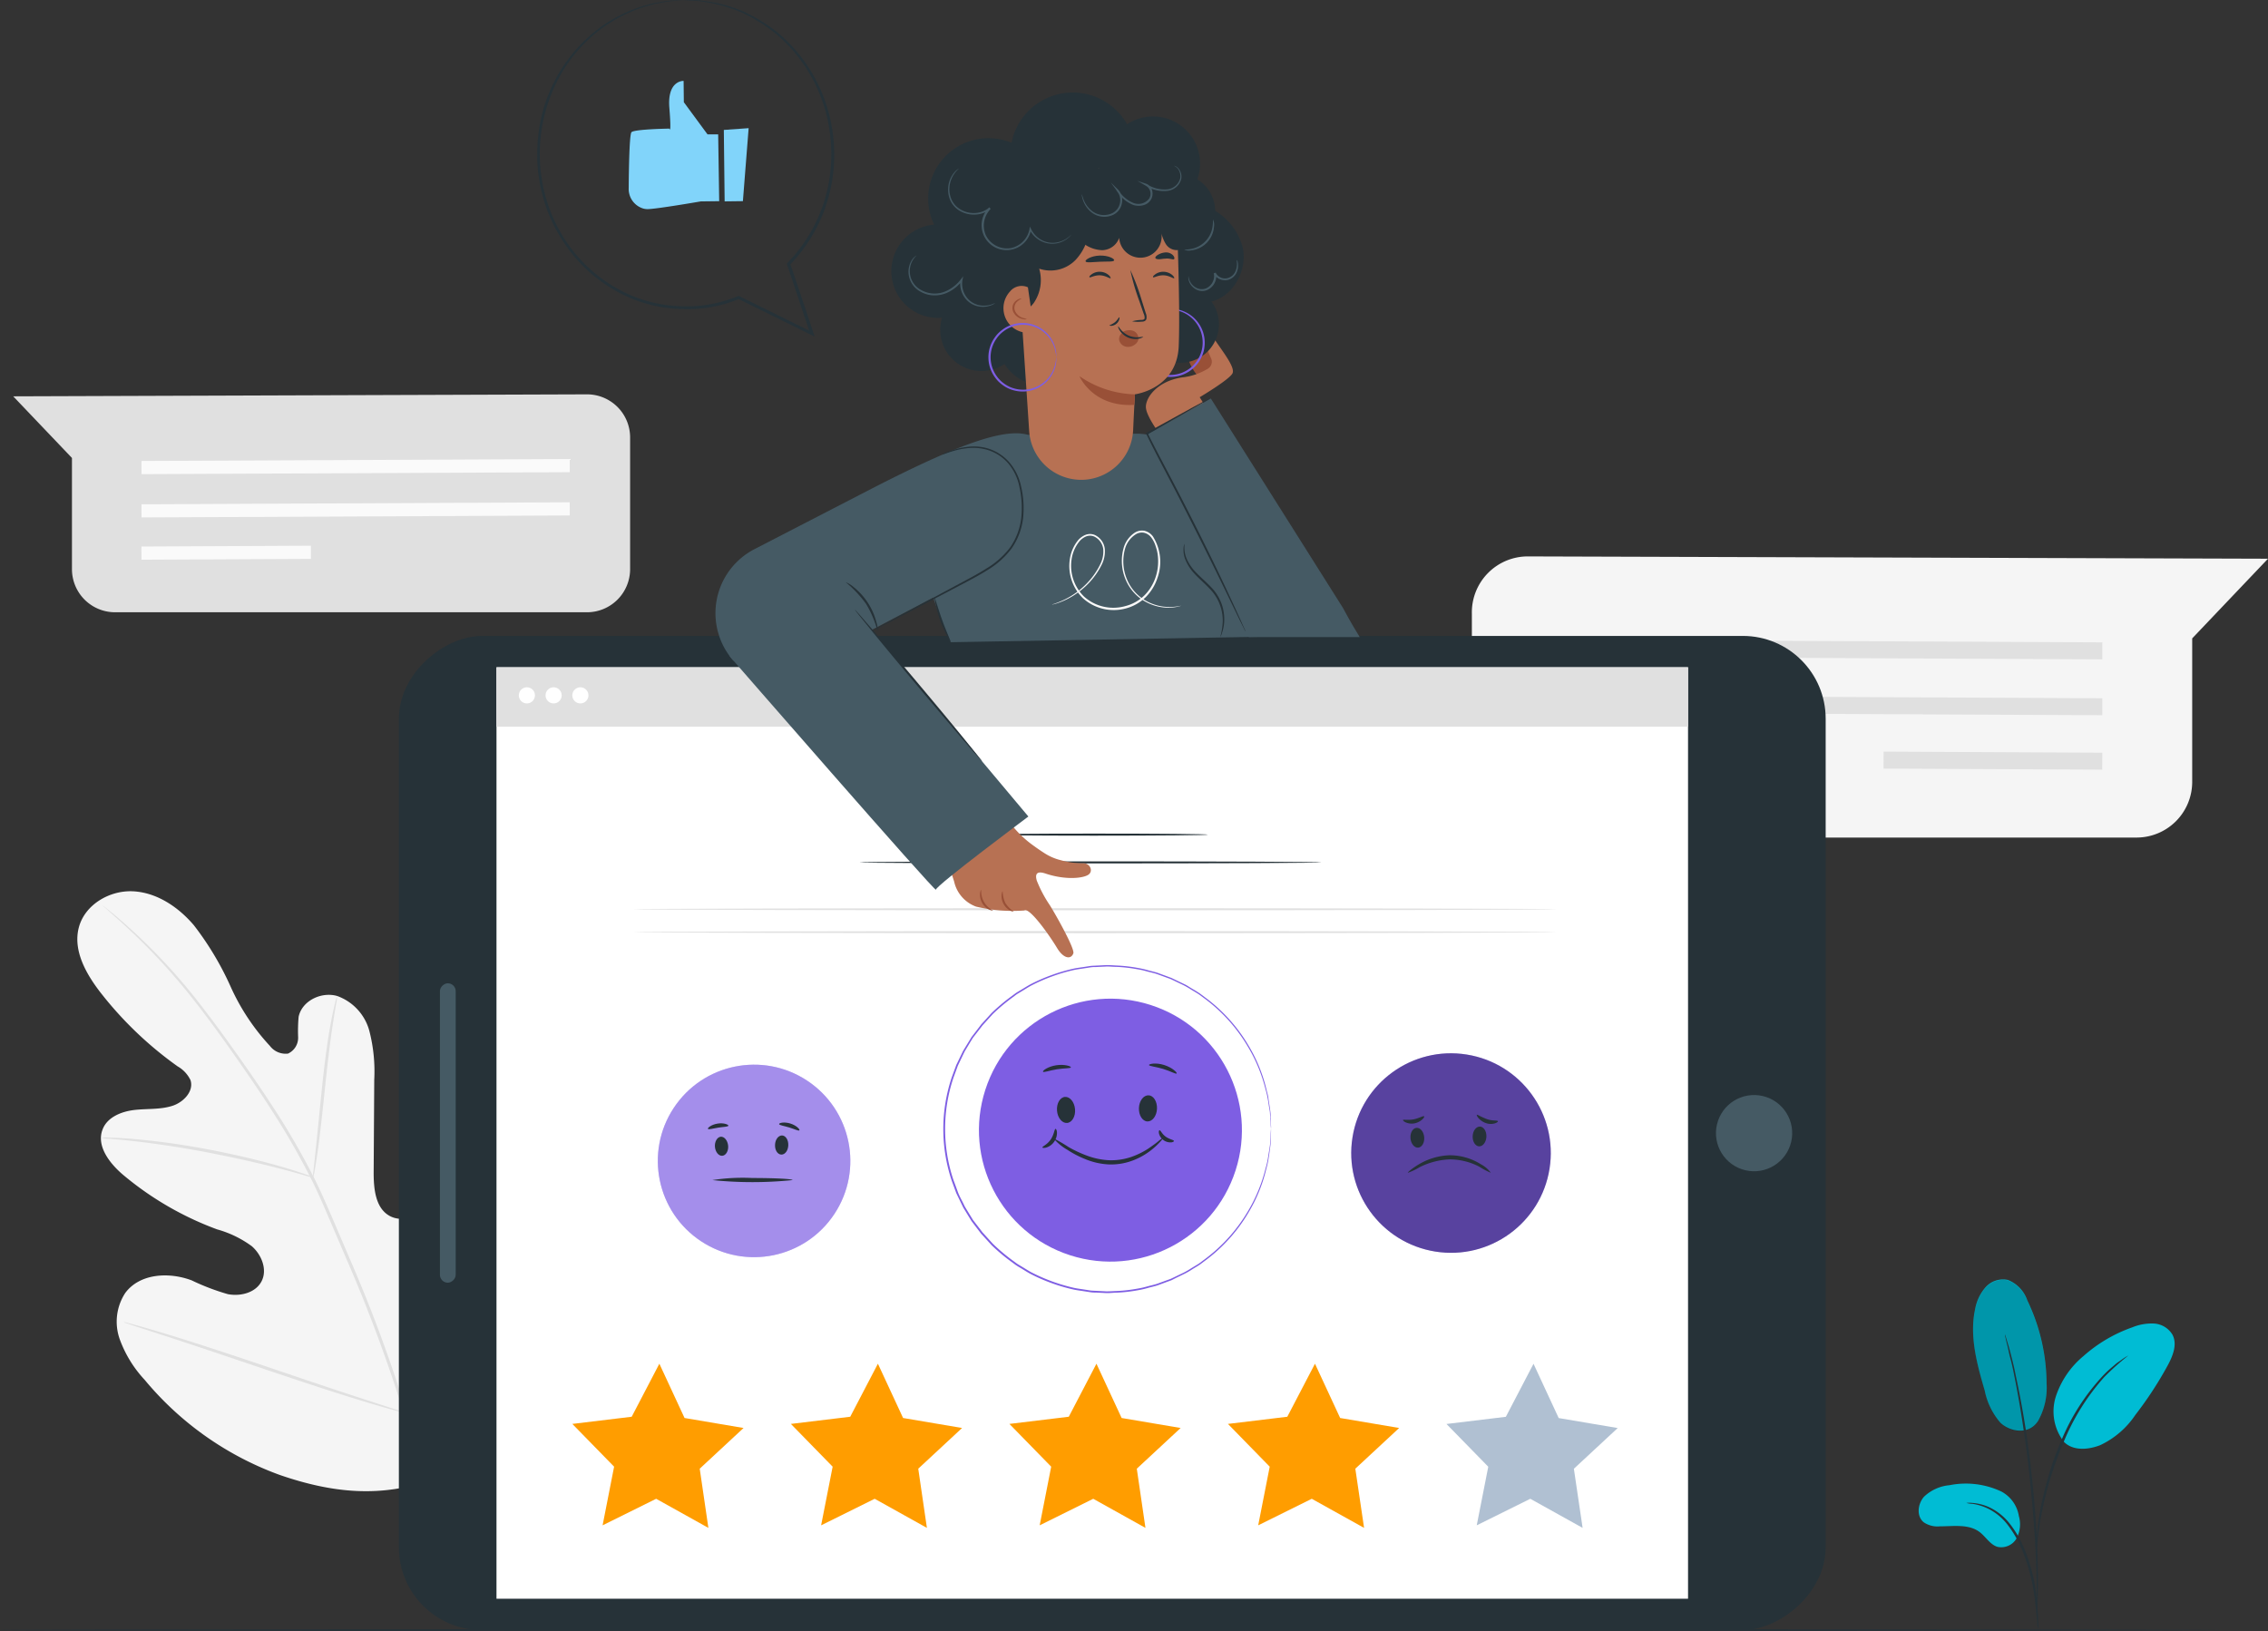 <svg xmlns="http://www.w3.org/2000/svg" width="316.174" height="227.399" viewBox="0 0 316.174 227.399">
  <rect x="0" y="0" width="316.174" height="227.399" fill="#333333" stroke="none"/>
  <g id="Customer_Survey-pana" data-name="Customer Survey-pana" transform="translate(-92.9 -41.617)">
    <g id="freepik--background-complete--inject-72" transform="translate(94.742 96.596)">
      <path id="Trazado_147926" data-name="Trazado 147926" d="M475,194.006v23.676a7.727,7.727,0,0,0,7.76,7.593h84.883a7.76,7.76,0,0,0,7.776-7.754V197.507L585.986,186.4l-103.217-.322a7.8,7.8,0,0,0-7.77,7.926Z" transform="translate(-271.654 -163.483)" fill="#f5f5f5"/>
      <path id="Trazado_147927" data-name="Trazado 147927" d="M572.224,210.448l-77.054-.36.011-2.368,77.049.36Z" transform="translate(-280.993 -173.502)" fill="#e0e0e0"/>
      <path id="Trazado_147928" data-name="Trazado 147928" d="M572.224,224.958l-77.054-.36.011-2.368,77.049.36Z" transform="translate(-280.993 -180.221)" fill="#e0e0e0"/>
      <rect id="Rectángulo_33060" data-name="Rectángulo 33060" width="2.368" height="30.485" transform="translate(260.735 52.178) rotate(-89.72)" fill="#e0e0e0"/>
      <path id="Trazado_147929" data-name="Trazado 147929" d="M162.643,354.955c11.873-8.3,14.563-23.692,14.1-37.536-.081-2.309.172-4.747-.924-6.772s-3.662-3.415-5.735-2.438c-1.713.806-2.459,2.8-3.421,4.452a13.51,13.51,0,0,1-5.418,5.177c-1.471.763-3.292,1.23-4.742.43-2-1.1-2.229-3.856-2.218-6.154l.081-12.845a22.506,22.506,0,0,0-.693-6.825,7.134,7.134,0,0,0-4.479-4.833c-2.186-.628-4.887.644-5.37,2.894a22.06,22.06,0,0,0-.07,2.862,2.426,2.426,0,0,1-1.412,2.277,2.76,2.76,0,0,1-2.524-1.074,30.446,30.446,0,0,1-5.483-8.281,42.185,42.185,0,0,0-5.118-8.544c-2.153-2.529-5.128-4.538-8.42-4.726s-6.8,1.847-7.625,5.08,1.074,6.525,3.109,9.129a51.343,51.343,0,0,0,10.681,10.2,4.383,4.383,0,0,1,1.788,1.917c.494,1.536-.956,3.056-2.465,3.56-1.713.569-3.576.392-5.37.6s-3.759,1-4.409,2.685c-.945,2.347,1.02,4.833,2.953,6.444a44.034,44.034,0,0,0,13.006,7.518A14.861,14.861,0,0,1,137.3,322.5c1.364,1.187,2.186,3.254,1.364,4.871s-2.937,2.148-4.709,1.81a31.919,31.919,0,0,1-5.042-1.922c-3.158-1.192-7.233-.977-9.258,1.756a7.31,7.31,0,0,0-.773,6.444,16.608,16.608,0,0,0,3.485,5.676A43.976,43.976,0,0,0,141.227,354.4c7.325,2.518,14.112,3.222,21.394.569" transform="translate(-104.035 -203.731)" fill="#f5f5f5"/>
      <path id="Trazado_147930" data-name="Trazado 147930" d="M165.862,366.9a100.657,100.657,0,0,0-3.759-18.935,204.819,204.819,0,0,0-8.173-22.167q-1.23-2.894-2.438-5.7c-.806-1.869-1.611-3.721-2.5-5.488a102.872,102.872,0,0,0-5.708-9.843c-1.971-3.045-3.947-5.864-5.821-8.485s-3.668-5.021-5.37-7.147a81.393,81.393,0,0,0-8.9-9.4c-1.133-1.026-2.041-1.794-2.685-2.3l-.725-.585a1.535,1.535,0,0,0-.247-.183,1.875,1.875,0,0,0,.22.215l.682.612c.6.537,1.493,1.316,2.6,2.357a86.089,86.089,0,0,1,8.78,9.473q2.561,3.222,5.343,7.164c1.858,2.626,3.823,5.445,5.778,8.49a103.646,103.646,0,0,1,5.671,9.822c.886,1.756,1.675,3.593,2.481,5.467l2.438,5.7a210.8,210.8,0,0,1,8.189,22.114,102.679,102.679,0,0,1,3.829,18.854" transform="translate(-107.076 -205.422)" fill="#e0e0e0"/>
      <path id="Trazado_147931" data-name="Trazado 147931" d="M174.167,325.534a4.3,4.3,0,0,0,.226-.977c.124-.634.263-1.563.424-2.685.328-2.288.666-5.461,1.031-8.962s.746-6.664,1.106-8.941c.177-1.138.328-2.057.44-2.685a4.484,4.484,0,0,0,.129-.993,4.6,4.6,0,0,0-.29.961c-.161.623-.36,1.541-.575,2.685-.435,2.272-.87,5.44-1.23,8.952l-.908,8.968c-.113,1.074-.215,1.987-.29,2.717a4.693,4.693,0,0,0-.064.961Z" transform="translate(-132.367 -216.362)" fill="#e0e0e0"/>
      <path id="Trazado_147932" data-name="Trazado 147932" d="M119.16,336.972a5.778,5.778,0,0,0,1.176.14c.757.07,1.858.161,3.222.317,2.685.3,6.444.827,10.514,1.611s7.749,1.638,10.38,2.336c1.316.344,2.379.644,3.115.854a6.617,6.617,0,0,0,1.149.279,6.337,6.337,0,0,0-1.074-.44c-.725-.252-1.772-.6-3.088-.983-2.615-.773-6.283-1.686-10.38-2.465a103.248,103.248,0,0,0-10.557-1.477c-1.359-.118-2.465-.166-3.222-.177A6.377,6.377,0,0,0,119.16,336.972Z" transform="translate(-106.9 -233.331)" fill="#e0e0e0"/>
      <path id="Trazado_147933" data-name="Trazado 147933" d="M198.14,375.914a1.693,1.693,0,0,0,.2-.36c.14-.29.306-.644.5-1.074.435-.934,1.031-2.293,1.74-3.99,1.428-3.383,3.249-8.119,5.187-13.371s3.716-10,5.069-13.425l1.611-4.033c.172-.44.311-.806.43-1.074a1.252,1.252,0,0,0,.124-.4,1.671,1.671,0,0,0-.2.365c-.14.285-.306.639-.5,1.074-.435.934-1.031,2.293-1.74,3.99-1.428,3.383-3.249,8.119-5.187,13.377s-3.716,10-5.069,13.425c-.666,1.659-1.208,3.023-1.611,4.033-.172.44-.311.806-.43,1.1a1.293,1.293,0,0,0-.124.36Z" transform="translate(-143.468 -233.91)" fill="#e0e0e0"/>
      <path id="Trazado_147934" data-name="Trazado 147934" d="M125,384.88a1.844,1.844,0,0,0,.392.156l1.138.387,4.2,1.359c3.55,1.155,8.431,2.8,13.828,4.624s10.3,3.431,13.876,4.511c1.783.537,3.222.961,4.242,1.23l1.165.306a1.877,1.877,0,0,0,.413.081,1.642,1.642,0,0,0-.392-.161l-1.138-.381-4.2-1.364c-3.55-1.149-8.436-2.8-13.828-4.624s-10.3-3.431-13.876-4.511c-1.783-.537-3.222-.961-4.242-1.23l-1.149-.317A1.4,1.4,0,0,0,125,384.88Z" transform="translate(-109.604 -255.528)" fill="#e0e0e0"/>
      <path id="Trazado_147935" data-name="Trazado 147935" d="M182.33,150.02v18.349a6.014,6.014,0,0,1-6.009,6.014H110.528a6.014,6.014,0,0,1-6.009-6.014v-15.5l-8.189-8.592L176.305,144a6.009,6.009,0,0,1,6.025,6.02Z" transform="translate(-96.33 -144)" fill="#e0e0e0"/>
      <path id="Trazado_147936" data-name="Trazado 147936" d="M129.635,162.9l59.7-.274-.005-1.837-59.7.274Z" transform="translate(-111.748 -151.774)" fill="#fafafa"/>
      <path id="Trazado_147937" data-name="Trazado 147937" d="M129.635,174.14l59.7-.274-.005-1.837-59.7.279Z" transform="translate(-111.748 -156.978)" fill="#fafafa"/>
      <rect id="Rectángulo_33061" data-name="Rectángulo 33061" width="23.623" height="1.837" transform="translate(17.874 21.219) rotate(-0.28)" fill="#fafafa"/>
    </g>
    <g id="freepik--Character--inject-72" transform="translate(148.506 54.521)">
      <rect id="Rectángulo_33062" data-name="Rectángulo 33062" width="138.599" height="198.904" rx="11.55" transform="translate(0 214.355) rotate(-90)" fill="#263238"/>
      <rect id="Rectángulo_33063" data-name="Rectángulo 33063" width="129.862" height="166.11" transform="translate(13.608 209.99) rotate(-90)" fill="#fff"/>
      <circle id="Elipse_4607" data-name="Elipse 4607" cx="5.316" cy="5.316" r="5.316" transform="matrix(0.229, -0.973, 0.973, 0.229, 182.534, 149.033)" fill="#455a64"/>
      <rect id="Rectángulo_33064" data-name="Rectángulo 33064" width="41.746" height="2.196" rx="1.098" transform="translate(5.724 165.929) rotate(-90)" fill="#455a64"/>
      <circle id="Elipse_4608" data-name="Elipse 4608" cx="13.42" cy="13.42" r="13.42" transform="matrix(0.55, -0.835, 0.835, 0.55, 30.931, 152.776)" fill="#7e5ee3"/>
      <circle id="Elipse_4609" data-name="Elipse 4609" cx="13.42" cy="13.42" r="13.42" transform="matrix(0.55, -0.835, 0.835, 0.55, 30.931, 152.776)" fill="#fff" opacity="0.3"/>
      <path id="Trazado_147938" data-name="Trazado 147938" d="M279.3,336.738c.5-.043.967.537,1.031,1.257s-.306,1.359-.816,1.4-.967-.537-1.026-1.251S278.807,336.781,279.3,336.738Z" transform="translate(-234.429 -191.161)" fill="#263238"/>
      <path id="Trazado_147939" data-name="Trazado 147939" d="M295.076,336.41c-.5,0-.945.537-.977,1.3s.36,1.348.87,1.369.95-.537.977-1.294S295.586,336.431,295.076,336.41Z" transform="translate(-241.66 -191.011)" fill="#263238"/>
      <path id="Trazado_147940" data-name="Trazado 147940" d="M289.015,347.75a54.99,54.99,0,0,1-11.175,0,27.569,27.569,0,0,1,5.59-.29C286.518,347.46,289.015,347.583,289.015,347.75Z" transform="translate(-234.134 -196.127)" fill="#263238"/>
      <path id="Trazado_147941" data-name="Trazado 147941" d="M279.535,333.589c-.032.161-.671.156-1.418.274s-1.353.311-1.434.172.483-.6,1.348-.736S279.535,333.439,279.535,333.589Z" transform="translate(-233.595 -189.554)" fill="#263238"/>
      <path id="Trazado_147942" data-name="Trazado 147942" d="M297.99,334.146c-.1.129-.677-.172-1.423-.4s-1.391-.306-1.407-.473.714-.344,1.573-.075S298.092,334.033,297.99,334.146Z" transform="translate(-242.153 -189.461)" fill="#263238"/>
      <circle id="Elipse_4610" data-name="Elipse 4610" cx="13.908" cy="13.908" r="13.908" transform="translate(130.752 159.401) rotate(-80.95)" fill="#7e5ee3"/>
      <circle id="Elipse_4611" data-name="Elipse 4611" cx="13.908" cy="13.908" r="13.908" transform="translate(130.752 159.401) rotate(-80.95)" opacity="0.3"/>
      <path id="Trazado_147943" data-name="Trazado 147943" d="M459.9,334.438c.537-.043,1.01.537,1.074,1.3s-.311,1.412-.838,1.455-1.01-.537-1.074-1.3S459.375,334.481,459.9,334.438Z" transform="translate(-318.037 -190.097)" fill="#263238"/>
      <path id="Trazado_147944" data-name="Trazado 147944" d="M476.223,334.1c-.537,0-.983.58-1.015,1.342s.376,1.4.9,1.418.983-.58,1.015-1.342S476.755,334.121,476.223,334.1Z" transform="translate(-325.515 -189.941)" fill="#263238"/>
      <path id="Trazado_147945" data-name="Trazado 147945" d="M469.959,343.993a9.607,9.607,0,0,1-1.611-.848,8.984,8.984,0,0,0-4.14-1.02,10.332,10.332,0,0,0-4.151,1.074,9.158,9.158,0,0,1-1.659.795c-.048-.075.478-.537,1.471-1.149a9.017,9.017,0,0,1,4.328-1.294,8.168,8.168,0,0,1,4.35,1.241A4.157,4.157,0,0,1,469.959,343.993Z" transform="translate(-317.73 -193.39)" fill="#263238"/>
      <path id="Trazado_147946" data-name="Trazado 147946" d="M460.073,331.438c.048.059-.043.236-.274.435a2.25,2.25,0,0,1-1.074.537,2.062,2.062,0,0,1-1.208-.134c-.285-.129-.414-.279-.381-.349s.725.07,1.487-.081S459.971,331.309,460.073,331.438Z" transform="translate(-317.146 -188.696)" fill="#263238"/>
      <path id="Trazado_147947" data-name="Trazado 147947" d="M479.233,331.938c0,.07-.129.2-.44.3a2.04,2.04,0,0,1-1.246-.043,2.508,2.508,0,0,1-1.026-.682c-.2-.236-.279-.424-.226-.478s.682.354,1.434.618S479.179,331.777,479.233,331.938Z" transform="translate(-326.011 -188.52)" fill="#263238"/>
      <path id="Trazado_147948" data-name="Trazado 147948" d="M420.759,417.287l7.467-3.7,7.293,4.057L434.3,409.4l6.11-5.675-8.226-1.394-3.509-7.567-3.858,7.393-8.276,1,5.824,5.962Z" transform="translate(-270.498 -217.532)" fill="#b0c0d2"/>
      <path id="Trazado_147949" data-name="Trazado 147949" d="M396.279,417.287l7.467-3.7,7.293,4.057-1.22-8.252,6.111-5.675-8.226-1.394-3.51-7.567-3.858,7.393-8.276,1,5.824,5.962Z" transform="translate(-276.484 -217.532)" fill="#ff9d00"/>
      <path id="Trazado_147950" data-name="Trazado 147950" d="M371.8,417.287l7.467-3.7,7.28,4.057-1.207-8.252,6.111-5.675-8.226-1.394-3.51-7.567-3.858,7.393-8.276,1,5.824,5.962Z" transform="translate(-282.469 -217.532)" fill="#ff9d00"/>
      <path id="Trazado_147951" data-name="Trazado 147951" d="M347.319,417.287l7.467-3.7,7.28,4.057-1.207-8.252,6.111-5.675-8.226-1.394-3.509-7.567-3.858,7.393-8.276,1,5.824,5.962Z" transform="translate(-288.455 -217.532)" fill="#ff9d00"/>
      <path id="Trazado_147952" data-name="Trazado 147952" d="M322.839,417.287l7.467-3.7,7.28,4.057-1.207-8.252,6.11-5.675-8.226-1.394-3.51-7.567-3.858,7.393-8.276,1,5.824,5.962Z" transform="translate(-294.439 -217.532)" fill="#ff9d00"/>
      <path id="Trazado_147953" data-name="Trazado 147953" d="M380.44,265.39c0,.081-14.424.145-32.22.145S316,265.47,316,265.39s14.418-.14,32.22-.14S380.44,265.314,380.44,265.39Z" transform="translate(-251.802 -158.063)" fill="#263238"/>
      <path id="Trazado_147954" data-name="Trazado 147954" d="M379.067,258.185c0,.081-7.121.145-15.906.145s-15.911-.064-15.911-.145,7.121-.145,15.911-.145S379.067,258.1,379.067,258.185Z" transform="translate(-266.271 -154.725)" fill="#263238"/>
      <circle id="Elipse_4612" data-name="Elipse 4612" cx="18.322" cy="18.322" r="18.322" transform="matrix(0.307, -0.952, 0.952, 0.307, 76.128, 156.477)" fill="#7e5ee3"/>
      <path id="Trazado_147955" data-name="Trazado 147955" d="M368.4,326.4c.693-.054,1.321.709,1.407,1.713s-.414,1.858-1.106,1.917-1.326-.709-1.407-1.708S367.706,326.457,368.4,326.4Z" transform="translate(-275.546 -186.374)" fill="#263238"/>
      <path id="Trazado_147956" data-name="Trazado 147956" d="M389.9,326c-.693-.032-1.294.763-1.332,1.767s.489,1.842,1.181,1.869,1.294-.763,1.337-1.767S390.6,326,389.9,326Z" transform="translate(-285.4 -186.19)" fill="#263238"/>
      <path id="Trazado_147957" data-name="Trazado 147957" d="M381.615,337.141c.032.032-.118.22-.414.537a10.442,10.442,0,0,1-1.375,1.24,9.784,9.784,0,0,1-2.422,1.326,8.543,8.543,0,0,1-3.362.537,9.8,9.8,0,0,1-3.3-.763,14.1,14.1,0,0,1-2.433-1.273,7.363,7.363,0,0,1-1.949-1.611,21.157,21.157,0,0,1,2.148,1.246,17.04,17.04,0,0,0,2.411,1.133,10.268,10.268,0,0,0,3.141.682,8.635,8.635,0,0,0,3.158-.456,10.935,10.935,0,0,0,2.368-1.16c.623-.43,1.128-.789,1.455-1.074S381.588,337.114,381.615,337.141Z" transform="translate(-275.117 -191.344)" fill="#263238"/>
      <path id="Trazado_147958" data-name="Trazado 147958" d="M367.543,318.431c-.032.161-.908.1-1.949.269s-1.858.483-1.939.338.693-.725,1.853-.9S367.6,318.28,367.543,318.431Z" transform="translate(-273.863 -182.525)" fill="#263238"/>
      <path id="Trazado_147959" data-name="Trazado 147959" d="M395.041,319.125c-.1.129-.875-.333-1.917-.644s-1.939-.376-1.944-.537.961-.365,2.116,0S395.143,319.012,395.041,319.125Z" transform="translate(-286.61 -182.366)" fill="#263238"/>
      <path id="Trazado_147960" data-name="Trazado 147960" d="M365.341,334.7c.07,0,.188.177.2.537a2.094,2.094,0,0,1-.4,1.267,2.073,2.073,0,0,1-1.074.795c-.333.1-.537.048-.564,0,0-.161.677-.4,1.16-1.106S365.18,334.727,365.341,334.7Z" transform="translate(-273.799 -190.219)" fill="#263238"/>
      <path id="Trazado_147961" data-name="Trazado 147961" d="M395.843,336.557c0,.07-.14.183-.424.2a1.656,1.656,0,0,1-1.659-1.23c-.059-.279,0-.456.075-.462.161,0,.344.537.881.908S395.805,336.4,395.843,336.557Z" transform="translate(-287.793 -190.39)" fill="#263238"/>
      <path id="Trazado_147962" data-name="Trazado 147962" d="M383.463,314.99a3.226,3.226,0,0,0-.032-.371l-.07-1.074c0-.236-.027-.5-.043-.795s-.1-.607-.145-.95-.113-.714-.177-1.106a12.534,12.534,0,0,0-.3-1.246,21.726,21.726,0,0,0-2.524-6.036,22.64,22.64,0,0,0-5.762-6.444l-.983-.725c-.344-.226-.7-.435-1.074-.655a11.348,11.348,0,0,0-1.106-.639l-1.176-.564-.6-.285-.628-.226-1.278-.467c-.43-.145-.886-.236-1.332-.354a10.552,10.552,0,0,0-1.369-.311,20.941,20.941,0,0,0-2.862-.333c-.489,0-.983-.064-1.477-.054l-1.5.075a3.989,3.989,0,0,0-.757.048l-.757.118c-.5.081-1.015.14-1.52.247a22.976,22.976,0,0,0-3.018.886,23.8,23.8,0,0,0-2.953,1.294c-.478.263-.934.564-1.407.843-.231.15-.478.274-.7.44l-.666.5a25.874,25.874,0,0,0-2.567,2.18l-1.149,1.267-.29.322-.263.344-.537.693-.537.693-.456.746L341,303.8l-.226.376-.193.392-.768,1.611-.612,1.675a22.4,22.4,0,0,0,0,14.279c.209.537.413,1.117.618,1.675s.51,1.074.768,1.611l.193.4.226.376.456.746.456.746.537.7.537.693.258.344.29.317,1.149,1.267a25.827,25.827,0,0,0,2.567,2.186l.671.494c.22.172.467.3.7.446.473.279.929.58,1.407.843a25.014,25.014,0,0,0,5.971,2.18c.5.107,1.02.166,1.525.247l.752.118c.252.032.5.032.757.048l1.5.075c.494,0,.988-.038,1.477-.054a20.839,20.839,0,0,0,2.862-.333,11.514,11.514,0,0,0,1.369-.311c.451-.118.9-.215,1.337-.354l1.273-.467.628-.226.6-.285,1.176-.564a12.346,12.346,0,0,0,1.106-.639c.36-.22.725-.43,1.074-.655l.977-.73a22.645,22.645,0,0,0,5.767-6.444,21.818,21.818,0,0,0,2.518-6.063,12.456,12.456,0,0,0,.3-1.24c.064-.392.124-.763.177-1.106s.113-.661.145-.95.032-.537.043-.795c.032-.467.054-.827.07-1.074s.032-.371.032-.371v.371c0,.247-.027.612-.043,1.074a6.83,6.83,0,0,1-.032.8c-.032.263-.086.612-.129.956s-.107.72-.166,1.117a12.719,12.719,0,0,1-.285,1.246,21.553,21.553,0,0,1-2.486,6.106,22.689,22.689,0,0,1-5.778,6.508l-.988.741c-.344.231-.709.44-1.074.666a9.576,9.576,0,0,1-1.117.644l-1.181.575-.6.306-.634.231-1.283.473c-.44.15-.9.242-1.348.365a11.815,11.815,0,0,1-1.385.322,21.213,21.213,0,0,1-2.894.338c-.489,0-.988.07-1.487.064l-1.514-.075a3.959,3.959,0,0,1-.768-.048l-.763-.118c-.51-.081-1.031-.14-1.541-.247a24.668,24.668,0,0,1-3.056-.891,24.3,24.3,0,0,1-2.986-1.3c-.489-.263-.951-.569-1.428-.854a7.473,7.473,0,0,1-.709-.446l-.677-.5a25.639,25.639,0,0,1-2.6-2.2l-1.165-1.283-.3-.322-.263-.349-.537-.7-.537-.709-.462-.752-.462-.757-.231-.381-.193-.4-.779-1.611c-.209-.564-.413-1.133-.623-1.7a22.7,22.7,0,0,1,0-14.456l.623-1.7.779-1.611.2-.4.231-.381.462-.757.462-.752.537-.7.537-.7.263-.349.29-.322c.392-.424.779-.854,1.165-1.278a26.4,26.4,0,0,1,2.6-2.207l.677-.5c.226-.167.473-.3.709-.446.478-.279.945-.585,1.428-.848a24.3,24.3,0,0,1,2.986-1.3,24.667,24.667,0,0,1,3.056-.891c.51-.107,1.031-.166,1.541-.247l.763-.118c.252-.032.51-.032.763-.048l1.514-.075c.5,0,1,.043,1.493.064a21.2,21.2,0,0,1,2.894.338,13.286,13.286,0,0,1,1.385.317c.451.129.908.22,1.342.365l1.289.473.634.236.6.29,1.187.569c.4.183.746.44,1.112.65s.73.435,1.074.666l.988.741a22.688,22.688,0,0,1,5.778,6.5,21.592,21.592,0,0,1,2.492,6.09c.1.446.242.854.285,1.251s.113.768.166,1.117.1.661.129.956,0,.537.032.795c0,.473.032.832.043,1.074A2.459,2.459,0,0,1,383.463,314.99Z" transform="translate(-261.886 -170.509)" fill="#7e5ee3"/>
      <rect id="Rectángulo_33065" data-name="Rectángulo 33065" width="166.11" height="8.286" transform="translate(13.608 80.127)" fill="#e0e0e0"/>
      <path id="Trazado_147963" data-name="Trazado 147963" d="M229.835,221.182a1.122,1.122,0,1,1-1.122-1.122A1.122,1.122,0,0,1,229.835,221.182Z" transform="translate(-210.868 -137.14)" fill="#fff"/>
      <path id="Trazado_147964" data-name="Trazado 147964" d="M236.775,221.182a1.122,1.122,0,1,1-1.122-1.122A1.122,1.122,0,0,1,236.775,221.182Z" transform="translate(-214.081 -137.14)" fill="#fff"/>
      <path id="Trazado_147965" data-name="Trazado 147965" d="M243.725,221.182a1.122,1.122,0,1,1-1.122-1.122,1.122,1.122,0,0,1,1.122,1.122Z" transform="translate(-217.299 -137.14)" fill="#fff"/>
      <path id="Trazado_147966" data-name="Trazado 147966" d="M386,277.56c0,.081-28.821.145-64.37.145s-64.375-.064-64.375-.145,28.821-.14,64.375-.14S386,277.484,386,277.56Z" transform="translate(-224.6 -163.698)" fill="#e0e0e0"/>
      <path id="Trazado_147967" data-name="Trazado 147967" d="M386,283.505c0,.075-28.821.14-64.37.14s-64.375-.064-64.375-.14,28.821-.145,64.375-.145S386,283.424,386,283.505Z" transform="translate(-224.6 -166.448)" fill="#e0e0e0"/>
      <path id="Trazado_147968" data-name="Trazado 147968" d="M335.487,183.284s-1.133-2.572-1.348-3.136c-.575-1.541-4.3-11.868-3.4-13.425,4.119-7.233,7.314-12.351,15.439-12.351l14.354-.1s13.6-2.771,23.182,28.16Z" transform="translate(-258.562 -106.652)" fill="#455a64"/>
      <path id="Trazado_147969" data-name="Trazado 147969" d="M281.152,185.825l18.795-4.049,22.092-11.615.081-15.858c-3.313-.913-9.666,1.385-21.077,7.2l-16.964,8.758a10.042,10.042,0,0,0-2.927,15.573Z" transform="translate(-234.503 -106.605)" fill="#455a64"/>
      <path id="Trazado_147970" data-name="Trazado 147970" d="M350.871,263.126c-.274-.891-.086-1.466,1.214-1.026,2.868.961,5.429.644,6.052.091s.054-1.611-.881-1.53a11.313,11.313,0,0,1-3.018-.419,7.378,7.378,0,0,1-2.25-.95c-.6-.381-1.117-.741-1.573-1.074a14.809,14.809,0,0,1-3.474-3.448l-9.07,3.883,1.461,4.543a4.833,4.833,0,0,0,3.066,3.512,21.948,21.948,0,0,0,6.718.537c.757-.494,3.673,3.727,4.559,5.214s1.933,1.675,2.277.768c.231-.623-2.363-5.246-3.265-6.7a17.617,17.617,0,0,1-1.815-3.41" transform="translate(-261.928 -153.211)" fill="#b77153"/>
      <path id="Trazado_147971" data-name="Trazado 147971" d="M349.1,275.514c0,.032-.226,0-.537-.129a2.239,2.239,0,0,1-.95-.924,2.325,2.325,0,0,1-.3-1.294c.032-.344.14-.537.172-.537A3,3,0,0,0,349.1,275.5Z" transform="translate(-266.299 -161.48)" fill="#995037"/>
      <path id="Trazado_147972" data-name="Trazado 147972" d="M354.557,275.839c0,.032-.215,0-.5-.145a2.25,2.25,0,0,1-.886-.908,2.3,2.3,0,0,1-.279-1.241c.032-.328.124-.537.161-.5a4.238,4.238,0,0,0,.371,1.611,4.361,4.361,0,0,0,1.138,1.181Z" transform="translate(-268.879 -161.671)" fill="#995037"/>
      <path id="Trazado_147973" data-name="Trazado 147973" d="M282.32,202.277s28.794,33.09,28.756,32.542,12.888-10.2,12.888-10.2L295.756,191Z" transform="translate(-236.208 -123.686)" fill="#455a64"/>
      <path id="Trazado_147974" data-name="Trazado 147974" d="M314.84,199.92a2.257,2.257,0,0,1,.2.193l.537.6,1.933,2.234c1.611,1.89,3.85,4.522,6.3,7.437s4.656,5.569,6.24,7.518l1.863,2.293.5.634c.107.145.167.226.156.231a1.1,1.1,0,0,1-.2-.193l-.537-.6c-.489-.537-1.138-1.316-1.933-2.234-1.611-1.89-3.856-4.522-6.3-7.437s-4.65-5.569-6.24-7.518l-1.863-2.293c-.2-.252-.365-.462-.494-.634a1.192,1.192,0,0,1-.161-.231Z" transform="translate(-251.265 -127.816)" fill="#263238"/>
      <path id="Trazado_147975" data-name="Trazado 147975" d="M405.266,195.777a9.72,9.72,0,0,0,.344-2.148,6.342,6.342,0,0,0-1.879-4.64c-.7-.736-1.45-1.369-2.057-2.035a6.2,6.2,0,0,1-1.289-2.008,3.549,3.549,0,0,1-.236-1.611,1.482,1.482,0,0,1,.15-.575,4.038,4.038,0,0,0,.274,2.094,6.486,6.486,0,0,0,1.294,1.906c.6.639,1.353,1.262,2.067,2.014a6.578,6.578,0,0,1,1.552,2.481,6.359,6.359,0,0,1,.328,2.363,5.547,5.547,0,0,1-.306,1.579,1.9,1.9,0,0,1-.242.58Z" transform="translate(-290.757 -119.87)" fill="#263238"/>
      <path id="Trazado_147976" data-name="Trazado 147976" d="M328.98,158.643s.145-.075.419-.2a11.958,11.958,0,0,1,1.246-.451,10.742,10.742,0,0,1,2.062-.419,7.014,7.014,0,0,1,2.782.258,6.481,6.481,0,0,1,2.841,1.826,7.518,7.518,0,0,1,1.729,3.5,13.264,13.264,0,0,1,.274,4.3,9.333,9.333,0,0,1-1.611,4.3,11.814,11.814,0,0,1-3.442,3.056c-1.262.795-2.529,1.439-3.732,2.073l-6.4,3.362-4.3,2.239-1.181.6a2.292,2.292,0,0,1-.424.188,3.5,3.5,0,0,1,.4-.242l1.155-.644,4.3-2.32,6.358-3.41c1.2-.639,2.47-1.294,3.711-2.084a11.669,11.669,0,0,0,3.362-2.98,9.037,9.037,0,0,0,1.547-4.183,13.194,13.194,0,0,0-.252-4.189,7.314,7.314,0,0,0-1.611-3.378,6.234,6.234,0,0,0-2.728-1.794,6.981,6.981,0,0,0-2.685-.3,11.072,11.072,0,0,0-2.046.371c-.537.156-.972.3-1.257.4A2.2,2.2,0,0,1,328.98,158.643Z" transform="translate(-253.306 -108.191)" fill="#263238"/>
      <path id="Trazado_147977" data-name="Trazado 147977" d="M316.9,199.644a14.717,14.717,0,0,0-1.611-3.84,16.3,16.3,0,0,0-2.846-3.034,3.689,3.689,0,0,1,1.074.655,9.226,9.226,0,0,1,3.222,4.983,3.631,3.631,0,0,1,.161,1.235Z" transform="translate(-250.152 -124.505)" fill="#263238"/>
      <path id="Trazado_147978" data-name="Trazado 147978" d="M384.02,189.844a3.48,3.48,0,0,1-.612.166,6.234,6.234,0,0,1-1.815.081,6.744,6.744,0,0,1-2.728-.9,6.278,6.278,0,0,1-2.519-2.83,6.675,6.675,0,0,1-.349-4.57,3.759,3.759,0,0,1,1.52-2.105,1.885,1.885,0,0,1,1.375-.285,2.03,2.03,0,0,1,1.192.795,6.648,6.648,0,0,1,.644,5.73,6.8,6.8,0,0,1-1.611,2.685,6.213,6.213,0,0,1-2.8,1.611,6.4,6.4,0,0,1-6.014-1.439,6.277,6.277,0,0,1-1.8-5.456,5.44,5.44,0,0,1,1.074-2.524,2.733,2.733,0,0,1,1.074-.822,1.729,1.729,0,0,1,1.321,0,2.459,2.459,0,0,1,1.4,1.955,4.124,4.124,0,0,1-.435,2.191,10.5,10.5,0,0,1-2.288,3.05,10.843,10.843,0,0,1-2.347,1.659,10.122,10.122,0,0,1-1.675.7c-.193.064-.349.1-.451.124a.634.634,0,0,1-.161.032.537.537,0,0,1,.15-.059c.1-.038.252-.081.446-.156a11.274,11.274,0,0,0,1.638-.741,11.1,11.1,0,0,0,2.293-1.681,10.419,10.419,0,0,0,2.212-3.013,3.974,3.974,0,0,0,.4-2.084,2.245,2.245,0,0,0-1.273-1.761,1.493,1.493,0,0,0-1.138,0,2.465,2.465,0,0,0-.967.752,5.133,5.133,0,0,0-1.031,2.411,6.009,6.009,0,0,0,1.729,5.209,6.116,6.116,0,0,0,5.735,1.337,5.864,5.864,0,0,0,2.685-1.5,6.5,6.5,0,0,0,1.563-2.551,6.981,6.981,0,0,0,.317-2.884,5.7,5.7,0,0,0-.3-1.38,3.98,3.98,0,0,0-.6-1.219,1.793,1.793,0,0,0-1.042-.7,1.611,1.611,0,0,0-1.187.247,3.485,3.485,0,0,0-1.439,1.939,6.481,6.481,0,0,0,.3,4.42,6.1,6.1,0,0,0,2.422,2.776,6.626,6.626,0,0,0,2.658.924,7.34,7.34,0,0,0,2.427-.134Z" transform="translate(-274.961 -118.303)" fill="#fafafa"/>
      <path id="Trazado_147979" data-name="Trazado 147979" d="M402.4,135.407a6.509,6.509,0,0,1-1.283-2.551,1.708,1.708,0,0,1-.032-.929.709.709,0,0,1,.693-.537c.322,0,.537.328.714.6a13.864,13.864,0,0,1,1.321,2.513,1.9,1.9,0,0,1,.156.763.768.768,0,0,1-.371.65.8.8,0,0,1-.811-.107,2.4,2.4,0,0,1-.537-.65" transform="translate(-291.175 -96.086)" fill="#995037"/>
      <path id="Trazado_147980" data-name="Trazado 147980" d="M404.671,133.687l-1.418-2.975a2.39,2.39,0,0,1-.3-.924.806.806,0,0,1,.456-.795.8.8,0,0,1,.784.2,2.244,2.244,0,0,1,.478.7l.671,1.3a4.177,4.177,0,0,1,.44,1.106,1.428,1.428,0,0,1-.22,1.144.875.875,0,0,1-1.074.252" transform="translate(-292.062 -94.962)" fill="#995037"/>
      <path id="Trazado_147981" data-name="Trazado 147981" d="M392.537,142.127s-1.976-2.561-2.148-3.909,1.477-3.759,5.026-4.3a8.678,8.678,0,0,0,3.652-1.246,1.144,1.144,0,0,0,.413-1.385,20.073,20.073,0,0,1-1.24-3.517c.166-.725.639-.709,1.863,1.074s2.647,3.619,2.374,4.446-4.6,3.388-4.6,3.388l1.181,1.906Z" transform="translate(-286.239 -94.203)" fill="#b77153"/>
      <path id="Trazado_147982" data-name="Trazado 147982" d="M404.514,176.678,390.89,149.984l8.775-4.914,18.43,29.213s.972,1.869,2.331,4.054H404.975" transform="translate(-286.476 -102.42)" fill="#455a64"/>
      <path id="Trazado_147983" data-name="Trazado 147983" d="M399.3,145.07a1.265,1.265,0,0,1-.15.107l-.462.279-1.761,1.026-6.337,3.609.048-.161c1.326,2.685,3.05,5.826,4.785,9.226,2.583,5.021,4.833,9.623,6.39,12.974.784,1.675,1.407,3.039,1.831,3.979.2.456.36.816.478,1.074a1.952,1.952,0,0,1,.15.387,2.031,2.031,0,0,1-.2-.365c-.129-.269-.306-.623-.537-1.074l-1.912-3.942c-1.611-3.324-3.877-7.91-6.444-12.931-1.734-3.394-3.448-6.525-4.752-9.242l-.048-.107.1-.059,6.385-3.517,1.8-.972.478-.247A.628.628,0,0,1,399.3,145.07Z" transform="translate(-286.24 -102.42)" fill="#263238"/>
      <path id="Trazado_147984" data-name="Trazado 147984" d="M337.742,202.942a16.5,16.5,0,0,1-2.272-6.272c.086,0,.456,1.428,1.074,3.152S337.817,202.9,337.742,202.942Z" transform="translate(-260.816 -126.311)" fill="#263238"/>
      <path id="Trazado_147985" data-name="Trazado 147985" d="M393.8,116.106a5.37,5.37,0,0,0,6.353-8.146c3.077-.779,4.994-4.328,4.371-7.443a8.4,8.4,0,0,0-6.5-6.213,6.981,6.981,0,0,0-3.6.091,4.425,4.425,0,0,0-2.685,2.3" transform="translate(-286.869 -78.826)" fill="#263238"/>
      <path id="Trazado_147986" data-name="Trazado 147986" d="M391.578,121.962c0,.032-.4.107-1.047.446a4.623,4.623,0,0,0-2.057,2.212,4.554,4.554,0,0,0,.344,4.328,4.337,4.337,0,0,0,.859.977,4.263,4.263,0,0,0,1.149.714,4.511,4.511,0,0,0,5.2-1.187,4.377,4.377,0,0,0,.725-1.144,4.452,4.452,0,0,0,.349-1.251,4.6,4.6,0,0,0-4.382-5.155c-.736-.027-1.138.091-1.144.054a1.123,1.123,0,0,1,.29-.081,3.9,3.9,0,0,1,.854-.086,4.718,4.718,0,0,1,4.667,5.295,4.243,4.243,0,0,1-.36,1.326,4.414,4.414,0,0,1-.763,1.219,4.768,4.768,0,0,1-5.526,1.262,4.564,4.564,0,0,1-1.214-.768,4.442,4.442,0,0,1-.9-1.036,4.833,4.833,0,0,1-.746-2.406,4.7,4.7,0,0,1,2.626-4.377,3.662,3.662,0,0,1,.811-.3,1.181,1.181,0,0,1,.263-.048Z" transform="translate(-285.08 -91.641)" fill="#7e5ee3"/>
      <path id="Trazado_147987" data-name="Trazado 147987" d="M364.471,87.5a5.279,5.279,0,0,0,2.481-9.757,6.557,6.557,0,0,0-9.789-7.674,8.7,8.7,0,0,0-16.11,2.578,8.409,8.409,0,0,0-10.794,11.411,6.516,6.516,0,1,0,1.106,12.985,5.746,5.746,0,0,0,8.71,6.444,6.294,6.294,0,0,0,11.309-1.3" transform="translate(-255.643 -65.647)" fill="#263238"/>
      <path id="Trazado_147988" data-name="Trazado 147988" d="M373.009,121.754c.113-2.615.252-4.983.252-4.983s5.848-.736,6.1-6.7-.344-19.7-.344-19.7L368.278,85.2,356.7,94.522l1.815,27.387a7.271,7.271,0,0,0,7.588,6.777h0A7.26,7.26,0,0,0,373.009,121.754Z" transform="translate(-270.646 -74.7)" fill="#b77153"/>
      <path id="Trazado_147989" data-name="Trazado 147989" d="M395.182,113.069c-.1.1-.655-.365-1.455-.4s-1.4.376-1.477.269.054-.231.311-.424a1.89,1.89,0,0,1,1.187-.338,1.922,1.922,0,0,1,1.155.446C395.144,112.838,395.225,113.026,395.182,113.069Z" transform="translate(-287.095 -87.189)" fill="#263238"/>
      <path id="Trazado_147990" data-name="Trazado 147990" d="M378.66,113.069c-.1.1-.65-.365-1.455-.4s-1.391.376-1.477.269.054-.231.311-.424a1.89,1.89,0,0,1,1.187-.338,1.923,1.923,0,0,1,1.155.446C378.623,112.838,378.7,113.026,378.66,113.069Z" transform="translate(-279.444 -87.189)" fill="#263238"/>
      <path id="Trazado_147991" data-name="Trazado 147991" d="M386.584,118.873a4.779,4.779,0,0,1,1.3-.2c.2,0,.4-.054.435-.2a1.2,1.2,0,0,0-.124-.655q-.279-.806-.58-1.692a30.113,30.113,0,0,1-1.289-4.42,30.607,30.607,0,0,1,1.611,4.3l.537,1.7a1.407,1.407,0,0,1,.091.865.537.537,0,0,1-.344.306,1.176,1.176,0,0,1-.344.038,4.892,4.892,0,0,1-1.3-.043Z" transform="translate(-284.361 -86.974)" fill="#263238"/>
      <path id="Trazado_147992" data-name="Trazado 147992" d="M380.868,141.815a14.22,14.22,0,0,1-7.738-2.535s1.82,4.344,7.636,4Z" transform="translate(-278.253 -99.739)" fill="#995037"/>
      <path id="Trazado_147993" data-name="Trazado 147993" d="M370.87,85.012a7.883,7.883,0,0,0,.107,9.129,4.582,4.582,0,0,0,3.614,2.014,2.567,2.567,0,0,0,2.513-2.809,2.964,2.964,0,1,0,5.681.1,5.414,5.414,0,0,0,.671,1.826,1.81,1.81,0,0,0,1.649.87c.9-.118,1.418-1.074,1.611-1.971a8.093,8.093,0,0,0-2.282-7.454,9.784,9.784,0,0,0-7.454-2.615,12.453,12.453,0,0,0-7.319,3.222" transform="translate(-276.557 -74.179)" fill="#263238"/>
      <path id="Trazado_147994" data-name="Trazado 147994" d="M362.172,89.74a13.834,13.834,0,0,1,1.2,5.37,7.18,7.18,0,0,1-1.933,5.026,4.881,4.881,0,0,1-5.075,1.219,5.649,5.649,0,0,1-.741,4.763,3.61,3.61,0,0,1-4.42,1.16,4.838,4.838,0,0,1-2.073-3.813,12.211,12.211,0,0,1,13.28-13.624" transform="translate(-267.102 -76.802)" fill="#263238"/>
      <path id="Trazado_147995" data-name="Trazado 147995" d="M356.812,116.021a2.09,2.09,0,0,0-2.513.6,3.431,3.431,0,0,0,3.415,5.628" transform="translate(-269.12 -88.869)" fill="#b77153"/>
      <path id="Trazado_147996" data-name="Trazado 147996" d="M357.707,122c0,.032-.263.07-.677-.043a1.81,1.81,0,0,1-1.224-1.074,1.327,1.327,0,0,1,.032-.956,1.434,1.434,0,0,1,.494-.585c.371-.242.65-.236.655-.2s-.242.113-.537.365a1.176,1.176,0,0,0-.381,1.289,1.793,1.793,0,0,0,1.026.993C357.487,121.918,357.713,121.956,357.707,122Z" transform="translate(-270.198 -90.405)" fill="#995037"/>
      <path id="Trazado_147997" data-name="Trazado 147997" d="M378.693,108.634c-.075.231-.95.145-1.987.193s-1.9.177-1.992-.048.752-.768,1.96-.811S378.774,108.413,378.693,108.634Z" transform="translate(-278.983 -85.24)" fill="#263238"/>
      <path id="Trazado_147998" data-name="Trazado 147998" d="M395.44,108.089c-.091.081-.268,0-.478-.027a2.073,2.073,0,0,0-.73-.043c-.311,0-.655.086-.918.081s-.446-.059-.478-.177.086-.258.306-.408a2.336,2.336,0,0,1,1.015-.354,1.353,1.353,0,0,1,1.155.408C395.51,107.81,395.526,108.014,395.44,108.089Z" transform="translate(-287.374 -84.862)" fill="#263238"/>
      <path id="Trazado_147999" data-name="Trazado 147999" d="M383.852,127.639a1.815,1.815,0,0,1,1.509-.215,1.128,1.128,0,0,1,.746,1.235,1.2,1.2,0,0,1-.483.687,1.563,1.563,0,0,1-1.24.3,1.219,1.219,0,0,1-.929-.843,1,1,0,0,1,.489-1.117" transform="translate(-283.02 -94.214)" fill="#995037"/>
      <path id="Trazado_148000" data-name="Trazado 148000" d="M386.667,127.824a1.367,1.367,0,0,1-.575.247,2.572,2.572,0,0,1-1.514-.145,2.631,2.631,0,0,1-1.171-.972c-.215-.328-.258-.569-.226-.585s.15.188.387.467a3.1,3.1,0,0,0,1.117.827,3.055,3.055,0,0,0,1.375.209C386.425,127.846,386.651,127.782,386.667,127.824Z" transform="translate(-282.903 -93.761)" fill="#263238"/>
      <path id="Trazado_148001" data-name="Trazado 148001" d="M358.968,130.257a9.018,9.018,0,0,0-.2-1.128,4.607,4.607,0,0,0-1.7-2.492,4.521,4.521,0,0,0-1.917-.838,4.618,4.618,0,0,0-2.379.2,4.3,4.3,0,0,0-1.144.623,4.146,4.146,0,0,0-.95.961,4.5,4.5,0,0,0,0,5.332,4.146,4.146,0,0,0,.95.961,4.3,4.3,0,0,0,1.144.623,4.586,4.586,0,0,0,5.993-3.125c.188-.709.167-1.128.2-1.122a1.794,1.794,0,0,1,0,.3,3.683,3.683,0,0,1-.1.854,4.623,4.623,0,0,1-1.686,2.626,4.726,4.726,0,0,1-2,.913,4.785,4.785,0,0,1-2.513-.193,4.5,4.5,0,0,1-1.214-.65,4.44,4.44,0,0,1-1.015-1.015,4.742,4.742,0,0,1,0-5.665,4.441,4.441,0,0,1,1.015-1.015,4.5,4.5,0,0,1,1.214-.65,4.715,4.715,0,0,1,4.511.72,4.623,4.623,0,0,1,1.686,2.626,3.683,3.683,0,0,1,.1.854,1.843,1.843,0,0,1,0,.3Z" transform="translate(-267.313 -93.348)" fill="#7e5ee3"/>
      <path id="Trazado_148002" data-name="Trazado 148002" d="M386.6,84.66a.44.44,0,0,1,.15.038,1.149,1.149,0,0,1,.376.242,1.735,1.735,0,0,1,.478,1.568,2.245,2.245,0,0,1-1.858,1.643A4.666,4.666,0,0,1,382.6,87.4l-1.106-.639,1.214.4a1.316,1.316,0,0,1,.843.945,1.67,1.67,0,0,1-.172,1.283,1.788,1.788,0,0,1-1.074.773,2.54,2.54,0,0,1-1.359-.032,4.634,4.634,0,0,1-2.341-2.019l-.816-1.117.988.961a2.148,2.148,0,0,1,.537,2.03,2.2,2.2,0,0,1-1.192,1.509,2.878,2.878,0,0,1-3.056-.371,3.646,3.646,0,0,1-1.181-1.745,3.69,3.69,0,0,1-.129-.537,1.041,1.041,0,0,1,0-.193c.027,0,.059.258.231.7a3.711,3.711,0,0,0,1.176,1.611,2.717,2.717,0,0,0,2.841.3,1.971,1.971,0,0,0,1.047-1.353,1.9,1.9,0,0,0-.467-1.772l.209-.177a4.4,4.4,0,0,0,2.186,1.9,1.89,1.89,0,0,0,2.148-.612,1.285,1.285,0,0,0-.5-1.831l.107-.242a4.484,4.484,0,0,0,2.964.768,2.078,2.078,0,0,0,1.751-1.482,1.7,1.7,0,0,0-.381-1.477A2.041,2.041,0,0,0,386.6,84.66Z" transform="translate(-278.541 -74.45)" fill="#455a64"/>
      <path id="Trazado_148003" data-name="Trazado 148003" d="M356.2,94.566s0,.038-.07.1a2.476,2.476,0,0,1-.252.269,3.5,3.5,0,0,1-1.2.714,3.415,3.415,0,0,1-2.148.032,3.587,3.587,0,0,1-2.148-1.842l.226-.032a3.474,3.474,0,1,1-5.843-3.05l.188.2a3.56,3.56,0,0,1-2.255.822,3.893,3.893,0,0,1-2.121-.58,3.222,3.222,0,0,1-1.273-1.493,3.791,3.791,0,0,1-.263-1.659,3.651,3.651,0,0,1,.881-2.18,2.329,2.329,0,0,1,.655-.537,3.831,3.831,0,0,0-1.364,2.755,3.635,3.635,0,0,0,.285,1.568,3.029,3.029,0,0,0,1.2,1.369,3.646,3.646,0,0,0,1.992.537,3.356,3.356,0,0,0,2.084-.763l.183.2a3.324,3.324,0,0,0-.682,3.614,3.286,3.286,0,0,0,3.587,1.82,3.34,3.34,0,0,0,2.513-2.615l.059-.376.166.344a3.415,3.415,0,0,0,1.976,1.761,3.276,3.276,0,0,0,2.067,0,3.576,3.576,0,0,0,1.192-.634C356.1,94.685,356.2,94.556,356.2,94.566Z" transform="translate(-262.467 -74.76)" fill="#455a64"/>
      <path id="Trazado_148004" data-name="Trazado 148004" d="M340.81,114.587a1.343,1.343,0,0,1-.467.279,3.163,3.163,0,0,1-1.487.231,3.066,3.066,0,0,1-2.046-1,3.313,3.313,0,0,1-.811-2.755l.247.107a5.52,5.52,0,0,1-2.014,1.649,4.3,4.3,0,0,1-1.96.413,3.926,3.926,0,0,1-1.8-.494,3.184,3.184,0,0,1-1.713-2.54,3.039,3.039,0,0,1,.537-2.014,2.205,2.205,0,0,1,.4-.408.537.537,0,0,1,.172-.107,3.347,3.347,0,0,0-.483.58,3.029,3.029,0,0,0-.44,1.933,2.98,2.98,0,0,0,1.654,2.347,3.85,3.85,0,0,0,3.507.048,5.284,5.284,0,0,0,1.917-1.552l.349-.451-.1.537a3.1,3.1,0,0,0,.714,2.545,2.948,2.948,0,0,0,1.89.988,3.34,3.34,0,0,0,1.434-.145C340.633,114.668,340.8,114.571,340.81,114.587Z" transform="translate(-257.704 -85.233)" fill="#455a64"/>
      <path id="Trazado_148005" data-name="Trazado 148005" d="M404.377,98.65a1.853,1.853,0,0,1,.118.993,3.582,3.582,0,0,1-3.141,3.281,1.777,1.777,0,0,1-.993-.075c0-.048.381,0,.961-.124a3.689,3.689,0,0,0,2.97-3.109C404.387,99.031,404.328,98.655,404.377,98.65Z" transform="translate(-290.861 -80.927)" fill="#455a64"/>
      <path id="Trazado_148006" data-name="Trazado 148006" d="M408.166,109.12a1.026,1.026,0,0,1,.134.408,2.325,2.325,0,0,1-.113,1.176,1.836,1.836,0,0,1-1.3,1.2,1.874,1.874,0,0,1-1.074-.1,1.5,1.5,0,0,1-.854-.827l.268-.091a1.885,1.885,0,0,1,.07.537,2.148,2.148,0,0,1-1.348,1.912,1.783,1.783,0,0,1-1.074.048,2.052,2.052,0,0,1-.805-.446,1.928,1.928,0,0,1-.65-1.128,1.179,1.179,0,0,1,0-.473,1.613,1.613,0,0,0,.091.451,2.008,2.008,0,0,0,.671.993,1.675,1.675,0,0,0,1.654.306,1.9,1.9,0,0,0,1.155-1.67,1.454,1.454,0,0,0-.059-.44l.274-.091a1.455,1.455,0,0,0,1.611.773,1.654,1.654,0,0,0,1.171-1.015,2.455,2.455,0,0,0,.188-1.074C408.166,109.27,408.118,109.125,408.166,109.12Z" transform="translate(-291.342 -85.775)" fill="#455a64"/>
      <path id="Trazado_148007" data-name="Trazado 148007" d="M382.279,124c.038,0,.059.124,0,.306a1.262,1.262,0,0,1-1.074.881c-.188,0-.3-.032-.3-.07a3.343,3.343,0,0,0,.779-.435C382.054,124.365,382.2,124,382.279,124Z" transform="translate(-281.855 -92.665)" fill="#263238"/>
    </g>
    <g id="freepik--Floor--inject-72" transform="translate(92.9 268.737)">
      <path id="Trazado_148008" data-name="Trazado 148008" d="M402.362,464.7c0,.081-69.273.14-154.72.14S92.9,464.8,92.9,464.7s69.273-.14,154.742-.14S402.362,464.624,402.362,464.7Z" transform="translate(-92.9 -464.56)" fill="#263238"/>
    </g>
    <g id="freepik--Plant--inject-72" transform="translate(360.376 219.995)">
      <path id="Trazado_148009" data-name="Trazado 148009" d="M614.081,393.661c-1.343,1.912-3.947,1.278-5.155.113a9.743,9.743,0,0,1-2.186-4.479c-1.074-3.689-2.148-7.561-1.343-11.32a6.277,6.277,0,0,1,1.45-3.077,3.265,3.265,0,0,1,3.109-1.036,4.694,4.694,0,0,1,2.723,2.857,27.027,27.027,0,0,1,2.685,11.578,9.444,9.444,0,0,1-1.267,5.37" transform="translate(-597.533 -373.794)" fill="#00bcd4"/>
      <g id="Grupo_75724" data-name="Grupo 75724" transform="translate(7.583 0.057)" opacity="0.2">
        <path id="Trazado_148010" data-name="Trazado 148010" d="M614.081,393.661c-1.343,1.912-3.947,1.278-5.155.113a9.743,9.743,0,0,1-2.186-4.479c-1.074-3.689-2.148-7.561-1.343-11.32a6.277,6.277,0,0,1,1.45-3.077,3.265,3.265,0,0,1,3.109-1.036,4.694,4.694,0,0,1,2.723,2.857,27.027,27.027,0,0,1,2.685,11.578,9.444,9.444,0,0,1-1.267,5.37" transform="translate(-605.116 -373.794)"/>
      </g>
      <path id="Trazado_148011" data-name="Trazado 148011" d="M602.522,427.9a11.615,11.615,0,0,0-7.228-.881,5.907,5.907,0,0,0-3.56,1.611c-.875,1-1.074,2.712-.038,3.555a3.4,3.4,0,0,0,2.245.569c1.906,0,4.022-.354,5.542.789.87.655,1.45,1.745,2.486,2.067a2.465,2.465,0,0,0,2.685-1.2,4.2,4.2,0,0,0,.306-3.1,4.72,4.72,0,0,0-2.438-3.41Z" transform="translate(-590.995 -398.331)" fill="#00bcd4"/>
      <path id="Trazado_148012" data-name="Trazado 148012" d="M627.451,401.7a6.9,6.9,0,0,1-1.074-6.406,12.351,12.351,0,0,1,3.8-5.51,20.407,20.407,0,0,1,6.8-4.011,7.153,7.153,0,0,1,3.061-.537,3.222,3.222,0,0,1,2.561,1.552c.72,1.364.032,3.018-.709,4.371a51.868,51.868,0,0,1-4.479,6.836,12.052,12.052,0,0,1-4.914,4.21c-2.041.779-4.156.687-5.241-.725" transform="translate(-607.22 -379.087)" fill="#00bcd4"/>
      <path id="Trazado_148013" data-name="Trazado 148013" d="M613.37,449.388a4.1,4.1,0,0,1-.124-.87c-.059-.628-.14-1.428-.231-2.374a34.3,34.3,0,0,0-.537-3.48,26.983,26.983,0,0,0-1.267-4.113,15.035,15.035,0,0,0-2.1-3.716,7.835,7.835,0,0,0-2.653-2.207,7.433,7.433,0,0,0-2.234-.7,4.177,4.177,0,0,1-.865-.124,3.672,3.672,0,0,1,.881,0,6.83,6.83,0,0,1,2.331.607,7.878,7.878,0,0,1,2.8,2.229,14.877,14.877,0,0,1,2.175,3.791,25.3,25.3,0,0,1,1.257,4.178,28.81,28.81,0,0,1,.462,3.528c.075,1.01.107,1.826.118,2.39a4.1,4.1,0,0,1-.011.859Z" transform="translate(-596.72 -400.642)" fill="#263238"/>
      <path id="Trazado_148014" data-name="Trazado 148014" d="M617.832,427.325a2.145,2.145,0,0,1,0-.4v-1.155c0-1,0-2.449-.054-4.242-.086-3.582-.4-8.522-.993-13.962s-1.4-10.321-2.116-13.828c-.172-.881-.344-1.67-.537-2.363s-.285-1.294-.414-1.777-.2-.827-.268-1.122a1.393,1.393,0,0,1-.07-.4,1.99,1.99,0,0,1,.14.381l.333,1.106c.15.478.3,1.074.478,1.767s.371,1.477.537,2.357a131.285,131.285,0,0,1,2.229,13.844c.6,5.445.865,10.4.886,13.989,0,1.794,0,3.249-.059,4.253-.032.467-.054.848-.075,1.155a1.289,1.289,0,0,1-.016.4Z" transform="translate(-601.359 -380.404)" fill="#263238"/>
      <path id="Trazado_148015" data-name="Trazado 148015" d="M621.609,420.294a7.45,7.45,0,0,1,0-1.208c.048-.773.156-1.9.371-3.265a43.74,43.74,0,0,1,1.074-4.763,42.467,42.467,0,0,1,1.976-5.633,30.073,30.073,0,0,1,5.843-9.1,15.134,15.134,0,0,1,1.38-1.278c.209-.177.4-.354.585-.494l.537-.371a7.828,7.828,0,0,1,1.015-.65,37.583,37.583,0,0,0-3.324,2.97,31.533,31.533,0,0,0-5.7,9.1,49.051,49.051,0,0,0-3.131,10.294c-.263,1.353-.392,2.465-.483,3.222A7.432,7.432,0,0,1,621.609,420.294Z" transform="translate(-605.158 -382.932)" fill="#263238"/>
    </g>
    <g id="freepik--speech-bubble--inject-72" transform="translate(167.797 41.617)">
      <path id="Trazado_148016" data-name="Trazado 148016" d="M252.794,41.618a3.571,3.571,0,0,1-.376.048l-1.074.091a11.9,11.9,0,0,0-1.761.252c-.349.075-.73.107-1.117.226s-.805.236-1.24.36a20.68,20.68,0,0,0-5.907,3.013,21.067,21.067,0,0,0-5.762,6.562,22.554,22.554,0,0,0-2.733,13.071c.032.494.14.983.209,1.482a11.234,11.234,0,0,0,.3,1.487,21.013,21.013,0,0,0,2.309,5.832,20.733,20.733,0,0,0,9.9,8.791,19.2,19.2,0,0,0,6.927,1.477,18.682,18.682,0,0,0,7.2-1.138l.7-.268.091-.032.086.038,10.2,5.037-.3.263L267.2,78.494l-.038-.124.086-.091a21.63,21.63,0,0,0,5.225-8.914,22.248,22.248,0,0,0,.666-9.435,21.7,21.7,0,0,0-7.4-13.522,22.554,22.554,0,0,0-5.021-3.115,21.786,21.786,0,0,0-4.226-1.278l-1.579-.247-1.165-.07-.714-.048a1.2,1.2,0,0,1-.242-.027,1.025,1.025,0,0,1,.242,0h.714l1.176.032,1.611.22a21.324,21.324,0,0,1,4.3,1.23,22.151,22.151,0,0,1,5.107,3.1,21.749,21.749,0,0,1,4.742,5.6,22.071,22.071,0,0,1,2.841,8.055,22.553,22.553,0,0,1-.644,9.6,21.953,21.953,0,0,1-5.3,9.1l.038-.215c1.074,3.115,2.148,6.363,3.265,9.709l.166.489-.462-.226-10.2-5.032h.177l-.72.274a18.983,18.983,0,0,1-7.362,1.144,19.579,19.579,0,0,1-7.078-1.509A21.142,21.142,0,0,1,235.32,74.2a21.368,21.368,0,0,1-2.347-5.907,10.475,10.475,0,0,1-.3-1.514c-.07-.5-.183-1-.209-1.5a21.974,21.974,0,0,1-.075-2.964,22.773,22.773,0,0,1,.854-5.536,22.372,22.372,0,0,1,2.03-4.747,21.2,21.2,0,0,1,5.907-6.61,20.471,20.471,0,0,1,5.988-2.975l1.262-.344a11.143,11.143,0,0,1,1.122-.2,10.951,10.951,0,0,1,1.777-.215l1.1-.054Z" transform="translate(-232.374 -41.617)" fill="#263238"/>
      <path id="Trazado_148017" data-name="Trazado 148017" d="M268.587,70.073H267.1l-3.3-4.484-.032-2.97s-2.3-.113-1.987,3.759,0,2.894,0,2.894-4.876.075-5.279.5c-.29.311-.371,5.161-.387,7.786a2.846,2.846,0,0,0,2.084,2.873,2.239,2.239,0,0,0,.537.064c1.219,0,7.421-1.074,7.421-1.074l2.572-.032Z" transform="translate(-243.366 -51.341)" fill="#81d4fa"/>
      <path id="Trazado_148018" data-name="Trazado 148018" d="M284.268,74.89l-.8,10.176-2.545.032-.113-9.961Z" transform="translate(-254.8 -57.022)" fill="#81d4fa"/>
    </g>
  </g>
</svg>
